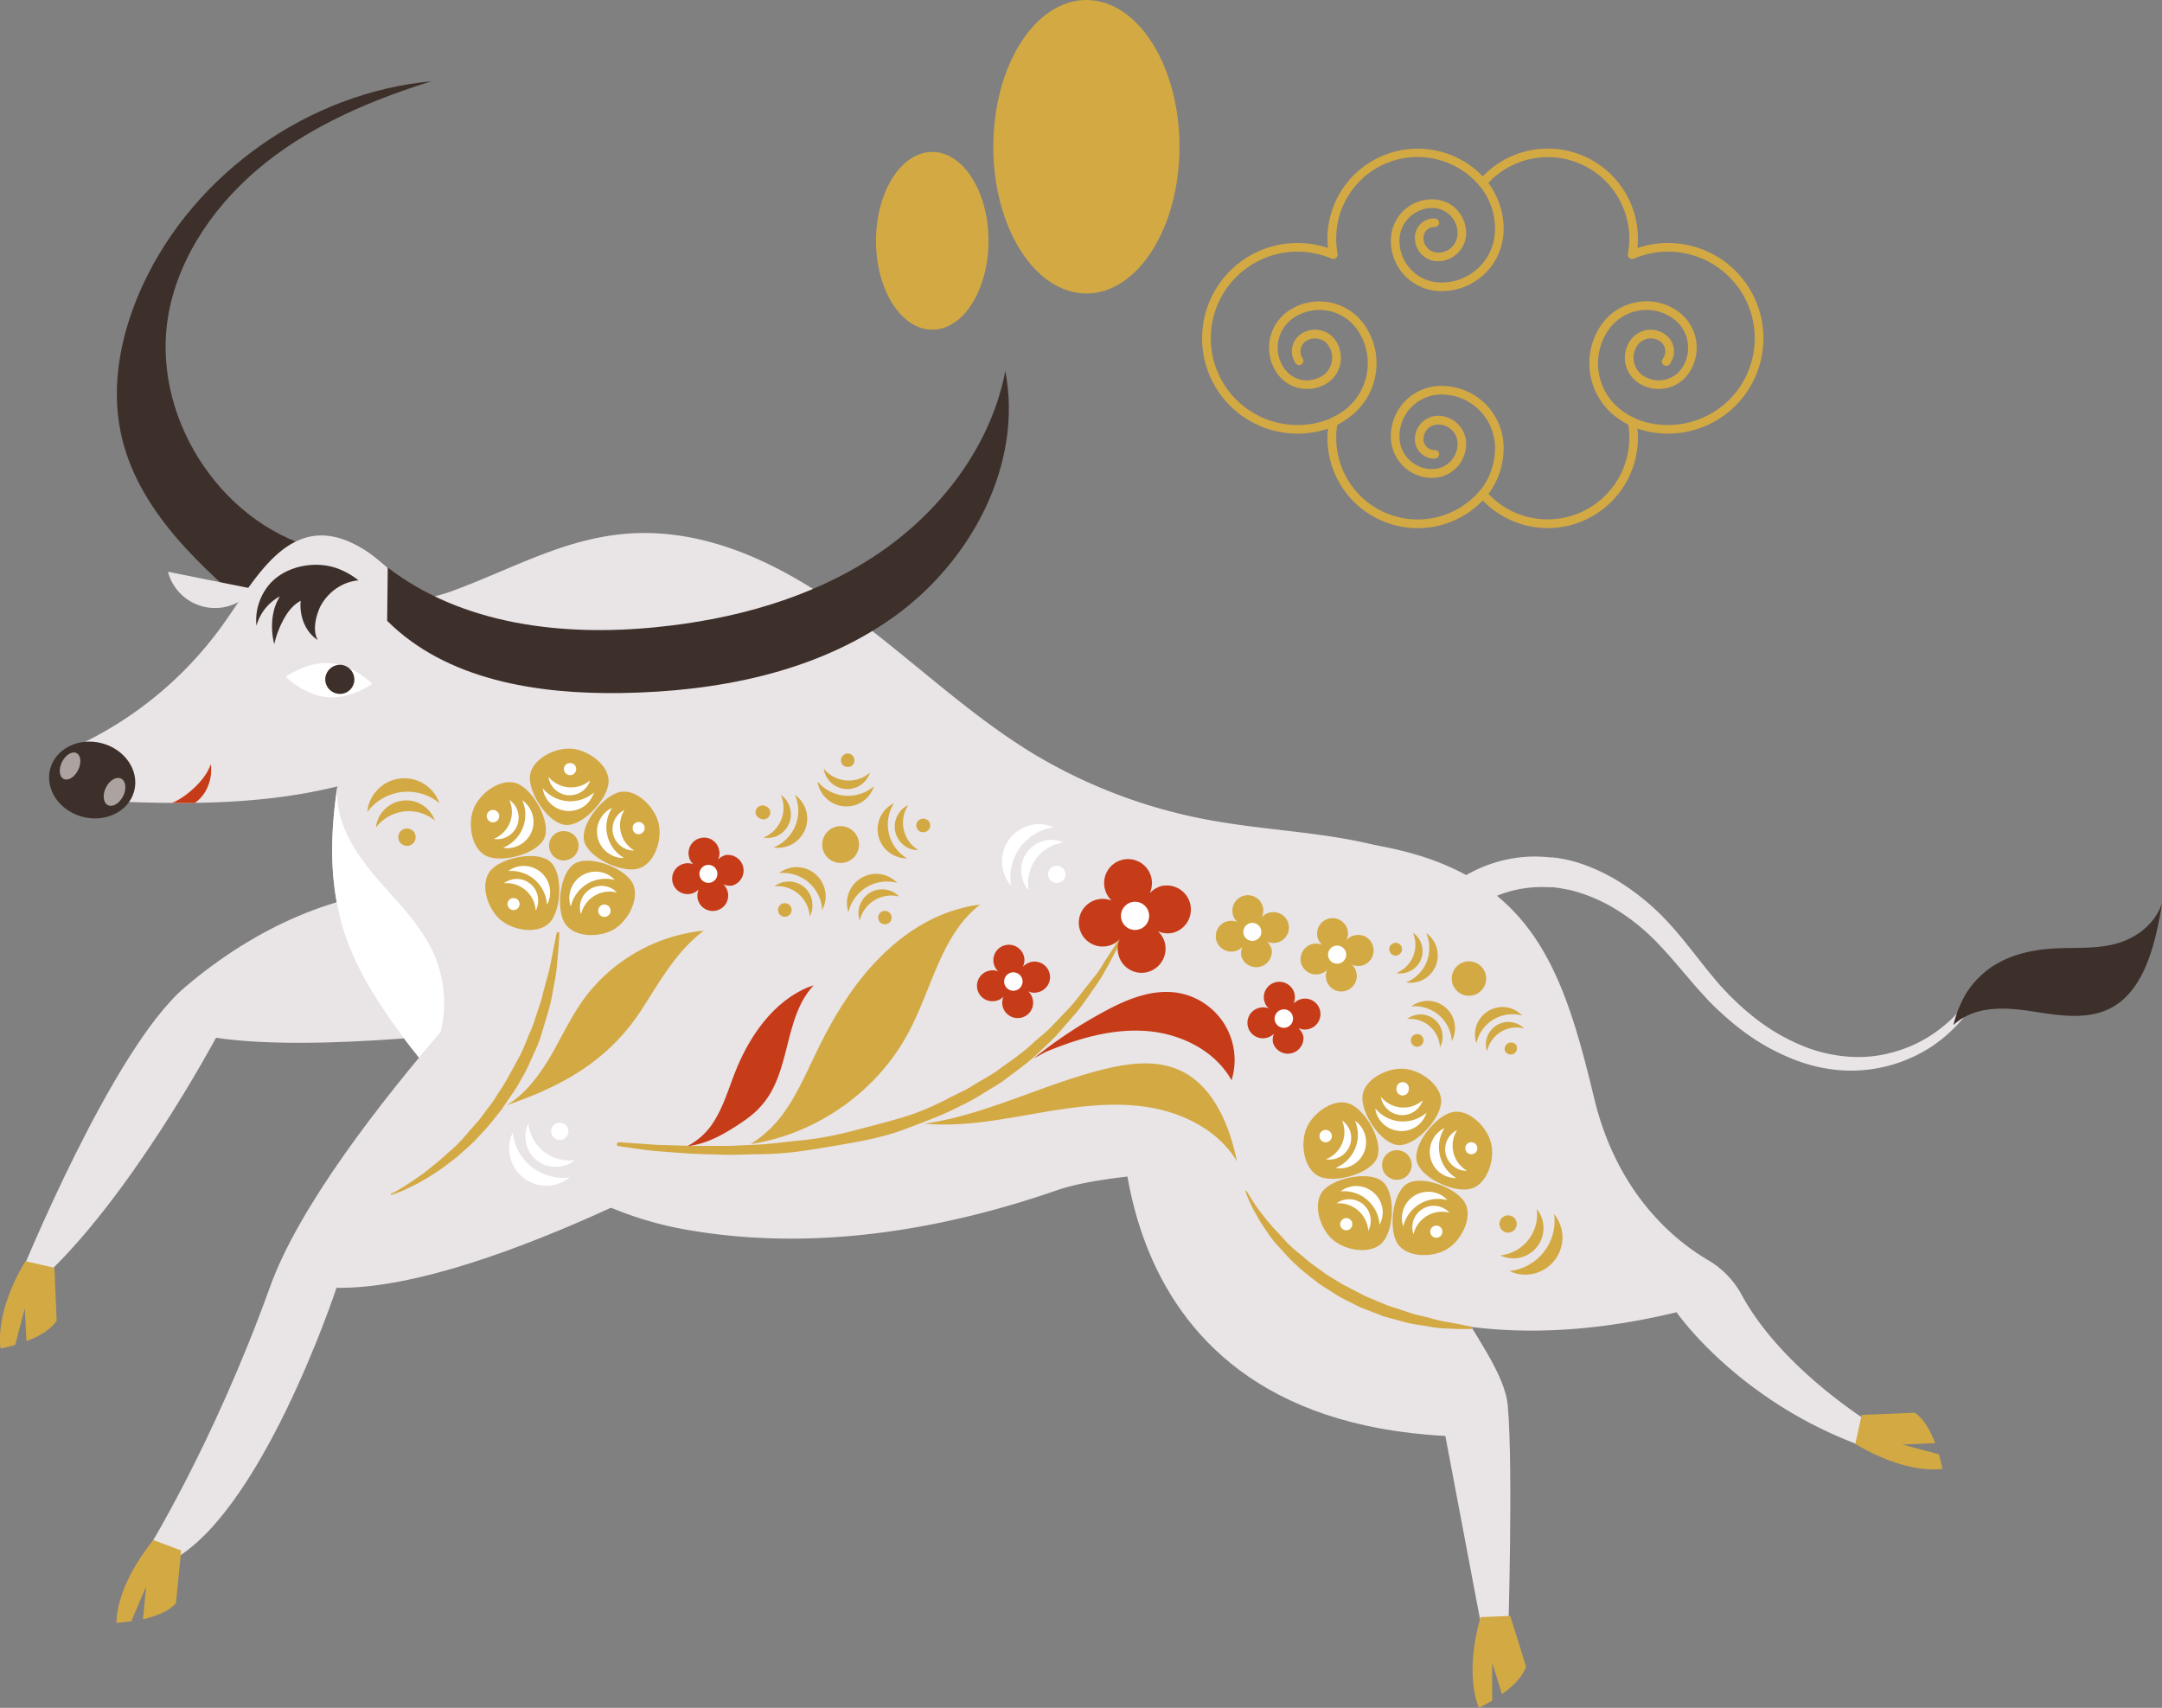 <svg xmlns="http://www.w3.org/2000/svg" width="1080" height="853.1" viewBox="0 0 1080 853.1">
  <rect x="0" y="0" width="1080" height="853.1" fill="#808080" stroke="none"/>
  <title>chineseny1_404412974</title>
  <g id="Layer_2" data-name="Layer 2">
    <g id="_404412974">
      <g id="chineseny1_404412974">
        <g>
          <path d="M720.2,145.4H719a25.1,25.1,0,0,1-24.2-26,20.5,20.5,0,0,1,21.3-19.8,16.6,16.6,0,0,1,11.8,5.3,17.3,17.3,0,0,1,4.5,12.1,14.2,14.2,0,0,1-14.5,13.5,11.6,11.6,0,0,1-11.1-12,9.6,9.6,0,0,1,10-9.4,2.3,2.3,0,0,1,2.1,2.3,2.1,2.1,0,0,1-2.2,2,5.4,5.4,0,0,0-5.6,5.2,7.3,7.3,0,0,0,7,7.6,9.6,9.6,0,0,0,10-9.3,12.6,12.6,0,0,0-12.1-13,16.4,16.4,0,0,0-16.9,15.6,20.8,20.8,0,0,0,5.6,15,20.5,20.5,0,0,0,14.5,6.6,26.6,26.6,0,0,0,27.6-25.6A33.8,33.8,0,0,0,739,92.7a2.1,2.1,0,0,1,.3-3.1,2.2,2.2,0,0,1,3,.3,38.4,38.4,0,0,1,8.8,25.8A30.9,30.9,0,0,1,720.2,145.4Z" fill="#d3a943"/>
          <path d="M740.6,249.1a2.4,2.4,0,0,1-1.3-.5,2.1,2.1,0,0,1-.3-3.1,33.8,33.8,0,0,0,7.8-22.8,26.7,26.7,0,0,0-27.6-25.6,20.9,20.9,0,0,0-20.1,21.6A16.2,16.2,0,0,0,716,234.3a12.6,12.6,0,0,0,12.1-13,9.5,9.5,0,0,0-10-9.2,7.2,7.2,0,0,0-7,7.5,5.4,5.4,0,0,0,5.6,5.2,2.1,2.1,0,0,1,2.2,2,2.3,2.3,0,0,1-2.1,2.3,9.7,9.7,0,0,1-10-9.4,11.7,11.7,0,0,1,11.1-12h.5a14.1,14.1,0,0,1,14,13.5,17.3,17.3,0,0,1-4.5,12.1,17.1,17.1,0,0,1-11.8,5.4,20.6,20.6,0,0,1-21.3-19.8A25.1,25.1,0,0,1,719,192.8h1.2a30.9,30.9,0,0,1,30.9,29.7,38.4,38.4,0,0,1-8.8,25.8A2.1,2.1,0,0,1,740.6,249.1Z" fill="#d3a943"/>
          <path d="M815.5,212.9l-.9-.2a38.5,38.5,0,0,1-6.2-3.6,33.7,33.7,0,0,1-8.5-46.8A27.2,27.2,0,0,1,817.5,151a26.7,26.7,0,0,1,20.5,4.4,22.3,22.3,0,0,1,5.6,31,17.9,17.9,0,0,1-11.7,7.6,18.4,18.4,0,0,1-13.7-2.9,15.6,15.6,0,0,1-6.3-9.7,15.1,15.1,0,0,1,2.5-11.3,12.5,12.5,0,0,1,8-5.2,12.3,12.3,0,0,1,9.3,2.1,10.3,10.3,0,0,1,2.7,14.4,2.2,2.2,0,1,1-3.6-2.4,6.2,6.2,0,0,0-1.5-8.5,8.2,8.2,0,0,0-11.4,2.1,10.8,10.8,0,0,0,2.7,14.9,14,14,0,0,0,19.5-3.5,18.1,18.1,0,0,0-4.6-25.1,23,23,0,0,0-32,5.9,29.3,29.3,0,0,0,7.4,40.8,29.8,29.8,0,0,0,5.5,3.1,2.2,2.2,0,0,1,1,2.9A2.1,2.1,0,0,1,815.5,212.9Z" fill="#d3a943"/>
          <path d="M666.1,212.9a2.2,2.2,0,0,1-2-1.3,2.3,2.3,0,0,1,1-2.9,30.6,30.6,0,0,0,5.6-3.1,29.5,29.5,0,0,0,7.4-40.8,23.1,23.1,0,0,0-32.1-5.9,18,18,0,0,0-4.5,25.1,14.2,14.2,0,0,0,8.9,5.8,14.4,14.4,0,0,0,10.5-2.3,10.8,10.8,0,0,0,2.7-14.9,8,8,0,0,0-5.2-3.4,8.4,8.4,0,0,0-6.2,1.3,6.2,6.2,0,0,0-1.5,8.5,2.2,2.2,0,0,1-.5,3,2.1,2.1,0,0,1-3-.6,10.4,10.4,0,0,1,2.6-14.5,12.5,12.5,0,0,1,17.4,3.2,15.5,15.5,0,0,1,2.4,11.3,15,15,0,0,1-6.2,9.7,18.5,18.5,0,0,1-13.7,2.9,18.1,18.1,0,0,1-11.8-7.6,22.3,22.3,0,0,1,5.6-31,27.5,27.5,0,0,1,38.1,6.9,33.5,33.5,0,0,1-8.5,46.8,37.6,37.6,0,0,1-6.1,3.6Z" fill="#d3a943"/>
          <path d="M773.2,263.8A45.2,45.2,0,0,1,740.7,250a45.1,45.1,0,0,1-77.6-31.2,37.1,37.1,0,0,1,.3-4.7,46.7,46.7,0,0,1-15.3,2.5,47.6,47.6,0,0,1,0-95.2,46.7,46.7,0,0,1,15.3,2.5,37.1,37.1,0,0,1-.3-4.7,45.1,45.1,0,0,1,77.6-31.1,45,45,0,0,1,77.5,31.1c0,1.6-.1,3.1-.2,4.7a46.3,46.3,0,0,1,15.3-2.5,47.6,47.6,0,1,1,0,95.2,46.3,46.3,0,0,1-15.3-2.5c.1,1.6.2,3.1.2,4.7A45.1,45.1,0,0,1,773.2,263.8Zm-32.5-19.2h0a2.1,2.1,0,0,1,1.6.8,40.8,40.8,0,0,0,71.6-26.6,39.1,39.1,0,0,0-.7-7.6,2,2,0,0,1,.8-2.1,2.2,2.2,0,0,1,2.2-.3,41.6,41.6,0,0,0,17.1,3.5,43.3,43.3,0,1,0-17.1-83.1,2.2,2.2,0,0,1-2.2-.3,2,2,0,0,1-.8-2.1,38.4,38.4,0,0,0,.7-7.6,40.7,40.7,0,0,0-71.6-26.5,2.4,2.4,0,0,1-3.3,0,40.6,40.6,0,0,0-71.5,26.5,38.4,38.4,0,0,0,.7,7.6,2.4,2.4,0,0,1-.8,2.1,2.2,2.2,0,0,1-2.2.3,43.3,43.3,0,1,0-17.1,83.1,41.9,41.9,0,0,0,17.1-3.5,2.2,2.2,0,0,1,2.2.3,2.4,2.4,0,0,1,.8,2.1,39.1,39.1,0,0,0-.7,7.6A40.7,40.7,0,0,0,739,245.4,2.3,2.3,0,0,1,740.7,244.6Z" fill="#d3a943"/>
        </g>
        <g>
          <g>
            <path d="M131.8,309.9C101,284,68.2,255,60.2,215.6c-5-24.8.7-50.9,11.4-73.8,26-55.6,82.8-95.5,143.9-101.2-29.4,9.2-58.2,21.3-82.3,40.3s-43.4,45.6-49,75.8c-9.1,49.8,24.6,103.7,73.4,117.2Z" fill="#3d302b"/>
            <path d="M225.6,311l-31.5-26.9c-4.8-4.2-9.7-8.4-15.4-11.4-34.2-18.7-51.2,17.1-68.2,40.5A186.9,186.9,0,0,1,35,374.1c.8,8.4,1.5,16.9,2.3,25.3,33.9,1.7,67.9,3.2,101.6-1.1s67.1-14.6,94.6-34.4Z" fill="#e9e4e6"/>
            <path d="M769.9,501.5c8.1,34.9-28.6,106.3-111.6,84.4-11.6-3-97.9-2.5-130.1,8.6-59.6,20.7-124.2,30.8-186.3,19.6C282,603.4,231.8,561.2,196.6,511.6c-9.8-13.8-18.8-28.5-24.2-44.5-11.9-35.6-5.4-74.6,3.8-110.9,4.2-16.2,9.2-34.7,20.6-47.5,8.7-9.7,17.5-9.2,28.9-13.4,34.6-12.7,63.6-30.9,102.1-28.9,36.9,1.9,70.7,20.8,100.2,42.9s56.5,47.9,88,67.1a262.4,262.4,0,0,0,90.7,33.7c39,6.9,81.1,5.7,115.2,25.9A104.1,104.1,0,0,1,769.9,501.5Z" fill="#e9e4e6"/>
            <path d="M715.4,450.7l2.6-2.6,3.7-3.5c1.5-1.1,3.2-2.6,5.2-3.9A69.2,69.2,0,0,1,762.4,428a68.3,68.3,0,0,1,11.9.3h1.6l.9.2h.7l2.9.5c2.2.4,4.4.9,6.5,1.5A92,92,0,0,1,812,442.5a118.7,118.7,0,0,1,22.9,20c7.1,7.9,13.3,16.4,19.8,24.3l4.8,5.7c1.8,1.8,3.5,3.8,5.2,5.4a121.2,121.2,0,0,0,10.8,9.7A99.5,99.5,0,0,0,899,521.8a74.2,74.2,0,0,0,24,6,62.7,62.7,0,0,0,21.9-2,66.4,66.4,0,0,0,17.7-7.4,70.5,70.5,0,0,0,12.1-9.2,74.2,74.2,0,0,0,6.8-7.6l2.2-2.9,2.5,2.4-2.2,3.2A73.9,73.9,0,0,1,964.6,523a73.8,73.8,0,0,1-41.9,11.8,78.8,78.8,0,0,1-25.9-5.3,106.7,106.7,0,0,1-25.5-14,135.7,135.7,0,0,1-11.9-9.9c-2-1.8-3.8-3.6-5.6-5.4l-5.4-5.9c-6.9-7.8-13.4-16-20.1-22.9A104,104,0,0,0,806.8,454a81.2,81.2,0,0,0-22.5-9.4l-5.4-1-2.9-.4h-2.5a59.1,59.1,0,0,0-39.2,12,50.4,50.4,0,0,0-4,3.3l-2.6,2.6-2.5,2.8Z" fill="#e9e4e6"/>
            <path d="M193.7,283.5c37.1,28.6,87.3,34.5,134,29.8,38.5-3.8,77-14.3,109.3-35.6s57.9-54.4,65.2-92.4c9,46.9-17.3,95.6-56.2,123.2s-88.2,37-135.9,37.7c-41.8.6-87.1-6.5-116.7-36.1Z" fill="#3d302b"/>
            <g>
              <path d="M185.9,341.6s-10.3,7.7-22.2,6.7-20.9-10.2-20.9-10.2,10.4-7.8,22.3-6.8S185.9,341.6,185.9,341.6Z" fill="#fff"/>
              <path d="M177,340a7.2,7.2,0,0,1-7.8,6.6,7.3,7.3,0,0,1-6.7-7.8,7.4,7.4,0,0,1,7.9-6.7A7.4,7.4,0,0,1,177,340Z" fill="#3d302b"/>
            </g>
            <path d="M85.8,401.1H97.3c6.2-4.2,9-12.4,8-19.4C102.4,390.6,91.3,399.2,85.8,401.1Z" fill="#c63b18"/>
            <path d="M10.8,635.5S56.1,524.1,92.2,493.3s77.2-48.2,115.4-48.9c0,0,47.1,71.1,45,70s-92.2,11.8-144.7,4c0,0-44,82.5-89.1,122.3Z" fill="#e9e4e6"/>
            <path d="M561,534S538.3,707.6,722,717.3l20.4,107.8,10.9-4.6s2.7-86.8-.1-118.3-59.7-76.6-47-139.1Z" fill="#e9e4e6"/>
            <path d="M1079.3,455.6c-3.1,17.4-8.1,35.6-20.4,45.1s-28.5,6.9-43.1,4.6-29.2-3-40,6.7a58.7,58.7,0,0,1,6.3-15.7,45.7,45.7,0,0,1,13.1-13.5c9.4-6.1,20.2-8.4,30.8-9s20.4.3,30.3-2.2,19.8-9.2,23.7-20.3C1079.8,452.7,1079.5,454.1,1079.3,455.6Z" fill="#3d302b"/>
            <path d="M83.9,285.6a24.3,24.3,0,0,0,42.8,8.6Z" fill="#e9e4e6"/>
            <ellipse cx="46.1" cy="389.4" rx="19" ry="21.7" transform="translate(-342.4 336.1) rotate(-75.4)" fill="#3d302b"/>
            <ellipse cx="57.2" cy="395.5" rx="7.4" ry="4.8" transform="translate(-322.7 271.6) rotate(-63.7)" fill="#aca3a0"/>
            <ellipse cx="35" cy="382.6" rx="7.2" ry="4.5" transform="translate(-323.5 244.5) rotate(-63.7)" fill="#aca3a0"/>
            <path d="M135.9,312a31.7,31.7,0,0,1,1.4-8.7,26.5,26.5,0,0,1,2.5-5.4,23.9,23.9,0,0,0-11.7,14.7,27.8,27.8,0,0,1,7.2-21.5c8.1-8.5,22.2-11.1,33.1-7.2a38.8,38.8,0,0,1,10.7,6,23.2,23.2,0,0,0-7.3,1.9,25,25,0,0,0-12,11.6c-1.2,2.7-4.2,10.5-1.1,16.3-6.3-4.1-9.2-12.1-8.5-19.6a19.6,19.6,0,0,0-2.8,1.9,22.8,22.8,0,0,0-4.3,5,46.8,46.8,0,0,0-6.1,14.8A36,36,0,0,1,135.9,312Z" fill="#3d302b"/>
            <path d="M568.3,533.7s61.4,172,269.2,121.8c0,0,32.5,47.2,98.9,69l4.4-9.6s-48.7-28-70.5-67.6a44.8,44.8,0,0,0-17-17.8c-16.2-9.5-45.4-32.6-57-81.1-16.9-70.4-33.9-118.2-124-128.3Z" fill="#e9e4e6"/>
            <path d="M216.6,476.2c-6.7-15-19.2-26.6-29.8-39.2s-19.9-28.1-18.2-44.5h0c-3.9,25.1-4.2,50.6,3.8,74.5,5.4,16,14.4,30.7,24.2,44.5,5.1,7.2,10.6,14.3,16.4,21.1a58.8,58.8,0,0,0,5.2-10.7A61,61,0,0,0,216.6,476.2Z" fill="#fff"/>
            <path d="M72.4,776.3s33.9-54,62.5-133.5S294.6,435.4,294.6,435.4l90.8,126.5s-140,82.6-217.3,81.4c0,0-38.3,116.3-85.1,137.6Z" fill="#e9e4e6"/>
            <path d="M27.2,633.3,12.7,630C-3.2,656.6.3,673.6.3,673.6a60,60,0,0,0,7.3-1.8l4.8-18.3.8,16.5c12.5-4.8,15.1-10.4,15.1-10.4Z" fill="#d3a943"/>
            <path d="M76.6,769.3c-19.5,24.1-18.4,41.4-18.4,41.4l7.4-.8L73,792.5l-1.6,16.4c13.1-3,16.5-8.1,16.5-8.1l2.6-26.3Z" fill="#d3a943"/>
            <path d="M739.6,807.8c-8.5,29.8-.8,45.3-.8,45.3,2.5-1.2,4.6-2.4,6.6-3.6V830.6l4.9,15.7c10.9-7.8,12-13.9,12-13.9l-7.9-25.2Z" fill="#d3a943"/>
            <path d="M926.8,721.3c26.6,15.9,43.5,12.4,43.5,12.4-.5-2.6-1.1-5-1.7-7.2l-18.3-4.9,16.4-.7c-4.7-12.5-10.3-15.2-10.3-15.2L930,706.8Z" fill="#d3a943"/>
          </g>
          <path d="M309.2,570.6l12.3.8,6.6.5,7.6.2c5.5.2,11.6.4,18.4.3h10.4l11.2-.5c7.7-.2,15.8-1.4,24.1-2.2s16.9-2.4,25.4-4.6,17.1-4.4,25.6-6.9,16.7-6.2,24.4-10.3l5.9-2.9a62.2,62.2,0,0,0,5.6-3.2c3.7-2.2,7.4-4.3,10.8-6.5,6.7-5,13.5-9.3,19-14.7,2.8-2.5,5.8-4.8,8.3-7.3l7.2-7.6c4.8-4.7,8.2-9.8,11.7-14,1.6-2.2,3.3-4.1,4.7-6s2.4-3.8,3.5-5.5c4.2-6.6,6.8-10.3,6.8-10.3h0a.7.7,0,0,1,.9-.1.5.5,0,0,1,.2.8l-5.9,11-3.2,5.7c-1.2,2.1-2.7,4.2-4.3,6.5-3.2,4.5-6.5,9.8-11.2,14.8l-7,8.1c-2.5,2.7-5.3,5.3-8.2,8-5.5,5.6-12.4,10.3-19.2,15.5-3.6,2.4-7.4,4.5-11.1,6.9-1.9,1.1-3.8,2.3-5.8,3.3l-6,3c-8,4.1-16.7,7.1-25.2,10.4s-17.5,5.3-26.3,6.9-17.5,3.1-26,4.3-16.6,1.6-24.4,1.6l-11.4.3-10.6-.3c-6.8-.1-13-.6-18.5-1l-7.7-.6-6.5-.7L309,572.5a.8.8,0,0,1-.8-1A.9.9,0,0,1,309.2,570.6Z" fill="#d3a943"/>
          <path d="M485.8,452.4l3.8-.5c-19.1,14.7-23.9,41.1-35.1,62.6-15.5,30.1-46.1,51.9-79.5,57a58.9,58.9,0,0,0,16.9-16.1c6.7-9.5,11.2-20.2,16.3-30.6,8.3-17.1,18.3-33.6,31.8-47S468.5,455.7,485.8,452.4Z" fill="#d3a943"/>
          <path d="M614.5,567.2a122.8,122.8,0,0,1,3.4,12.9c-9.7-16.1-28.3-25-46.9-27.4s-37.4.7-55.8,3.9-35.5,6.3-53.3,4.7c31.3-4.5,60.3-20.3,91.3-27.6,11.6-2.7,24.2-4.1,35.1.5C601.8,539.8,609.7,553,614.5,567.2Z" fill="#d3a943"/>
          <path d="M403.6,493.2c-17.4,7.3-29.3,24.5-36.3,42.2-3.4,8.6-6,17.7-11.1,25.5a33.9,33.9,0,0,1-12.8,11.6c8.3-.8,16-4.7,23.1-9.2s11.3-7.6,15.5-13c13-16.8,9.9-42.7,24.5-58.1Z" fill="#c63b18"/>
          <path d="M522.3,525.5c15.9-6.6,32.8-11.7,50-10.5s34.5,9.6,42.9,24.6A34,34,0,0,0,588,495.9c-12.6-1.9-25.2,3.3-36.4,9.4a228.9,228.9,0,0,0-35.2,23.4Z" fill="#c63b18"/>
          <g>
            <path d="M289,423.1a7.5,7.5,0,0,1-8,6.7,7.4,7.4,0,0,1-6.7-7.9,7.2,7.2,0,0,1,7.9-6.7A7.3,7.3,0,0,1,289,423.1Z" fill="#d3a943"/>
            <g>
              <path d="M245.1,434.8c5.6-6.5,23.2-10,29.7-4.4s5.7,23.6.1,30.1-18.5,4.5-25-1.1S239.5,441.3,245.1,434.8Z" fill="#d3a943"/>
              <path d="M254.3,449.6a3,3,0,1,1,.3,4.3A3,3,0,0,1,254.3,449.6Z" fill="#fff"/>
              <path d="M254.1,435.1a17.9,17.9,0,0,1,19.1,16.5.4.4,0,0,0,.1.3,13.2,13.2,0,0,0-12.7-19.3,12.6,12.6,0,0,0-6.8,2.6Z" fill="#fff"/>
              <path d="M251.9,441.2a14.6,14.6,0,0,1,15.7,13.5v.2a10.5,10.5,0,0,0,1.2-5.9,10.7,10.7,0,0,0-11.5-9.9,11.9,11.9,0,0,0-5.6,2.1Z" fill="#fff"/>
            </g>
            <g>
              <path d="M282.1,461.1c-4.5-7.3-2.4-25.3,5-29.7s24.2,1.9,28.6,9.2-1.5,19-8.8,23.5S286.5,468.4,282.1,461.1Z" fill="#d3a943"/>
              <circle cx="301.6" cy="455.3" r="3.1" transform="translate(-84.4 68.9) rotate(-11.5)" fill="#fff"/>
              <path d="M285.2,452.6a17.8,17.8,0,0,1,21.6-13.1h.2a12.2,12.2,0,0,0-6.3-3.7,13.1,13.1,0,0,0-15.9,9.7,12.9,12.9,0,0,0,.3,7.3A.4.4,0,0,1,285.2,452.6Z" fill="#fff"/>
              <path d="M290.3,456.5a14.6,14.6,0,0,1,17.6-10.7h.2a10.1,10.1,0,0,0-5.2-3,10.8,10.8,0,0,0-12.7,13.8Z" fill="#fff"/>
            </g>
            <g>
              <path d="M318.5,434c-8.4,2-24.7-5.6-26.7-13.9s9.3-22.4,17.6-24.4,17.6,7.2,19.6,15.6S326.8,432,318.5,434Z" fill="#d3a943"/>
              <path d="M319.7,416.6a2.9,2.9,0,0,1-3.6-2.3,3,3,0,0,1,2.2-3.6,3,3,0,1,1,1.4,5.9Z" fill="#fff"/>
              <path d="M311.4,428.4a17.8,17.8,0,0,1-5.8-24.6v-.2a13.4,13.4,0,0,0-5.4,4.9,13.1,13.1,0,0,0,4.3,18.1,12.9,12.9,0,0,0,7,2Z" fill="#fff"/>
              <path d="M316.7,424.8a14.6,14.6,0,0,1-4.8-20.1l.2-.2a10.7,10.7,0,0,0-1,18.8,11,11,0,0,0,5.8,1.6Z" fill="#fff"/>
            </g>
            <g>
              <path d="M304,391c-.7,8.5-13,21.8-21.5,21.1s-18.5-15.8-17.8-24.3,12.4-14.5,20.9-13.8S304.7,382.5,304,391Z" fill="#d3a943"/>
              <path d="M287.8,384.4a3,3,0,0,1-3.3,2.8,3.1,3.1,0,0,1-2.8-3.3,3,3,0,0,1,3.3-2.7A2.9,2.9,0,0,1,287.8,384.4Z" fill="#fff"/>
              <path d="M296.5,396a17.9,17.9,0,0,1-25.2-2l-.2-.3a13.2,13.2,0,0,0,21.6,8.3,13.9,13.9,0,0,0,4-6.2C296.6,395.9,296.6,396,296.5,396Z" fill="#fff"/>
              <path d="M294.7,389.9a14.7,14.7,0,0,1-20.6-1.7c0-.1-.1-.1-.1-.2a10.1,10.1,0,0,0,2.4,5.5,10.7,10.7,0,0,0,15.1,1.2,10.2,10.2,0,0,0,3.3-5C294.8,389.8,294.7,389.8,294.7,389.9Z" fill="#fff"/>
            </g>
            <g>
              <path d="M258.6,391.5c7.9,3.3,16.7,19.1,13.4,27s-20.7,12.6-28.6,9.3-10-16.2-6.7-24.1S250.7,388.2,258.6,391.5Z" fill="#d3a943"/>
              <path d="M247.4,404.8a3.1,3.1,0,1,1-4,1.7A3.1,3.1,0,0,1,247.4,404.8Z" fill="#fff"/>
              <path d="M261.1,400.2a17.9,17.9,0,0,1-9.8,23.3h-.2a12.9,12.9,0,0,0,7.2-.8,13.1,13.1,0,0,0,7.2-17.2,14.1,14.1,0,0,0-4.5-5.7A.4.4,0,0,0,261.1,400.2Z" fill="#fff"/>
              <path d="M254.6,400a14.5,14.5,0,0,1-7.9,19h-.2a10,10,0,0,0,5.9-.6,10.8,10.8,0,0,0,5.9-14,10.3,10.3,0,0,0-3.7-4.7Z" fill="#fff"/>
            </g>
          </g>
          <g>
            <circle cx="697.5" cy="582.4" r="7.4" transform="translate(-54.1 71.7) rotate(-5.7)" fill="#d3a943"/>
            <g>
              <path d="M661,594.7c5.5-6.4,23.2-10,29.7-4.4s5.7,23.6.1,30.1-18.5,4.5-25-1.1S655.4,601.2,661,594.7Z" fill="#d3a943"/>
              <path d="M670.2,609.6a3,3,0,0,1,4.3-.4,3.1,3.1,0,0,1,.3,4.3,3,3,0,1,1-4.6-3.9Z" fill="#fff"/>
              <path d="M670,595.1a17.8,17.8,0,0,1,19.1,16.5v.2a13.1,13.1,0,0,0,1.6-7.1,13.3,13.3,0,0,0-14.2-12.2,13.1,13.1,0,0,0-6.8,2.6Z" fill="#fff"/>
              <path d="M667.8,601.1a14.8,14.8,0,0,1,15.7,13.5v.2a10.3,10.3,0,0,0,1.2-5.8,10.7,10.7,0,0,0-11.5-9.9,10.1,10.1,0,0,0-5.6,2.1Z" fill="#fff"/>
            </g>
            <g>
              <path d="M698,621c-4.5-7.3-2.4-25.2,4.9-29.7s24.2,1.9,28.7,9.2-1.5,19.1-8.8,23.5S702.4,628.3,698,621Z" fill="#d3a943"/>
              <path d="M714.9,616.8a3,3,0,1,1,5.2-3.1,3,3,0,0,1-5.2,3.1Z" fill="#fff"/>
              <path d="M701,612.5a17.9,17.9,0,0,1,21.6-13.1h.3a12.2,12.2,0,0,0-6.3-3.7,13.1,13.1,0,0,0-15.9,9.7,12.9,12.9,0,0,0,.3,7.3Z" fill="#fff"/>
              <path d="M706.1,616.4a14.7,14.7,0,0,1,17.7-10.7h.2a10.7,10.7,0,0,0-18.2,4.9,11.1,11.1,0,0,0,.3,6Z" fill="#fff"/>
            </g>
            <g>
              <path d="M734.4,593.9c-8.4,2-24.8-5.6-26.7-13.9s9.3-22.4,17.6-24.4,17.6,7.3,19.6,15.6S742.7,592,734.4,593.9Z" fill="#d3a943"/>
              <path d="M735.6,576.5a3,3,0,1,1,2.3-3.6A2.9,2.9,0,0,1,735.6,576.5Z" fill="#fff"/>
              <path d="M727.3,588.4a18,18,0,0,1-5.9-24.6l.2-.3a12.8,12.8,0,0,0-5.4,4.9,13.2,13.2,0,0,0,4.3,18.2,13.7,13.7,0,0,0,7,1.9Z" fill="#fff"/>
              <path d="M732.6,584.7a14.5,14.5,0,0,1-4.8-20,.3.3,0,0,0,.1-.2,10.5,10.5,0,0,0-4.4,4,10.7,10.7,0,0,0,3.5,14.7,9.5,9.5,0,0,0,5.8,1.6Z" fill="#fff"/>
            </g>
            <g>
              <path d="M719.9,550.9c-.8,8.6-13,21.8-21.5,21.1s-18.5-15.7-17.8-24.3,12.4-14.5,20.9-13.8S720.6,542.4,719.9,550.9Z" fill="#d3a943"/>
              <path d="M703.7,544.4a3,3,0,0,1-3.3,2.8,3.1,3.1,0,0,1-2.8-3.3,3.1,3.1,0,1,1,6.1.5Z" fill="#fff"/>
              <path d="M712.4,556a17.9,17.9,0,0,1-25.2-2.1l-.2-.2a12.7,12.7,0,0,0,3,6.7,13.3,13.3,0,0,0,18.6,1.5,13.6,13.6,0,0,0,4-6.1A.2.2,0,0,0,712.4,556Z" fill="#fff"/>
              <path d="M710.5,549.8a14.5,14.5,0,0,1-20.5-1.7c-.1,0-.1-.1-.2-.2a10.8,10.8,0,0,0,20.9,1.8Z" fill="#fff"/>
            </g>
            <g>
              <path d="M674.5,551.5c7.9,3.3,16.7,19,13.4,26.9s-20.7,12.7-28.6,9.4-10-16.3-6.7-24.2S666.6,548.1,674.5,551.5Z" fill="#d3a943"/>
              <circle cx="662.1" cy="567.6" r="3.1" transform="translate(-33.3 41.4) rotate(-3.5)" fill="#fff"/>
              <path d="M677,560.1a17.9,17.9,0,0,1-9.8,23.3h-.3a13.1,13.1,0,0,0,14.5-17.9,12.4,12.4,0,0,0-4.6-5.7C676.9,559.9,676.9,560,677,560.1Z" fill="#fff"/>
              <path d="M670.5,560a14.6,14.6,0,0,1-7.9,19c-.1,0-.2,0-.2.1a11.1,11.1,0,0,0,5.9-.7,10.8,10.8,0,0,0,5.9-14,11.7,11.7,0,0,0-3.8-4.7A.4.4,0,0,1,670.5,560Z" fill="#fff"/>
            </g>
          </g>
          <g>
            <path d="M580.9,442.4a13.1,13.1,0,0,0-6.4,3.6h-.1a12.1,12.1,0,0,0,.8-7.3,11.9,11.9,0,0,0-23.4,4.8,12.2,12.2,0,0,0,3.5,6.4,11.9,11.9,0,1,0-2.2,22.7,11.5,11.5,0,0,0,6.2-3.4,11.7,11.7,0,0,0-.7,7.2,11.9,11.9,0,0,0,14.1,9.3,12.1,12.1,0,0,0,9.3-14.2,11.4,11.4,0,0,0-3.6-6.3h.1a11.8,11.8,0,0,0,7.2.8,12,12,0,0,0-4.8-23.5Z" fill="#c63b18"/>
            <path d="M573.9,456.1a7,7,0,0,1-13.8,2.8,7,7,0,0,1,13.8-2.8Z" fill="#fff"/>
          </g>
          <g>
            <path d="M650.3,499a8.8,8.8,0,0,0-4.1,2.3h0a8.3,8.3,0,0,0,.5-4.7,7.8,7.8,0,0,0-9.2-6,7.7,7.7,0,0,0-3.7,13.2,6.8,6.8,0,0,0-4.5-.4,7.7,7.7,0,0,0,3.1,15.1,7.2,7.2,0,0,0,4-2.2,8,8,0,0,0-.5,4.6,7.8,7.8,0,0,0,15.2-3.1,8.2,8.2,0,0,0-2.4-4.1.1.1,0,0,0,.1-.1,6.8,6.8,0,0,0,4.7.5,7.7,7.7,0,1,0-3.2-15.1Z" fill="#c63b18"/>
            <path d="M645.8,507.8a4.6,4.6,0,1,1-5.3-3.5A4.5,4.5,0,0,1,645.8,507.8Z" fill="#fff"/>
          </g>
          <g>
            <path d="M362.9,427a8.8,8.8,0,0,0-4.1,2.3h-.1a6.8,6.8,0,0,0,.5-4.7,7.6,7.6,0,0,0-9.1-6,7.7,7.7,0,0,0-6,9.1,7.3,7.3,0,0,0,2.3,4.1,7,7,0,0,0-4.5-.4,7.7,7.7,0,1,0,7.1,12.9,8,8,0,0,0-.5,4.6,7.7,7.7,0,1,0,15.1-3.1,8,8,0,0,0-2.3-4.1h0a7.6,7.6,0,0,0,4.7.6,7.8,7.8,0,0,0-3.1-15.2Z" fill="#c63b18"/>
            <circle cx="353.9" cy="436.8" r="4.5" transform="translate(-205.5 492.5) rotate(-56.7)" fill="#fff"/>
          </g>
          <g>
            <path d="M515.2,480.5a8.8,8.8,0,0,0-4.1,2.3H511a7.5,7.5,0,0,0,.6-4.7,7.8,7.8,0,0,0-9.2-6,7.7,7.7,0,0,0-3.7,13.2,6.9,6.9,0,0,0-4.5-.4,7.7,7.7,0,1,0,3.1,15.1,7.2,7.2,0,0,0,4-2.2,8,8,0,0,0-.5,4.6,7.7,7.7,0,0,0,9.1,6,7.6,7.6,0,0,0,6-9.1,7.3,7.3,0,0,0-2.3-4.1h.1a6.6,6.6,0,0,0,4.6.5,7.8,7.8,0,0,0,6.1-9.1A7.8,7.8,0,0,0,515.2,480.5Z" fill="#c63b18"/>
            <path d="M510.7,489.3a4.6,4.6,0,1,1-5.4-3.5A4.6,4.6,0,0,1,510.7,489.3Z" fill="#fff"/>
          </g>
          <g>
            <path d="M634.6,455.8a6.7,6.7,0,0,0-4.1,2.3.1.1,0,0,1-.1-.1,8.2,8.2,0,0,0,.5-4.7,7.7,7.7,0,1,0-15.1,3.2,7.3,7.3,0,0,0,2.3,4.1,8,8,0,0,0-4.6-.5,7.7,7.7,0,0,0,3.1,15.1,7.2,7.2,0,0,0,4-2.2,8.2,8.2,0,0,0-.5,4.7,7.8,7.8,0,0,0,15.2-3.1,8.6,8.6,0,0,0-2.3-4.2h0a8.3,8.3,0,0,0,4.7.5,7.7,7.7,0,1,0-3.1-15.1Z" fill="#d3a943"/>
            <path d="M630,464.6a4.5,4.5,0,1,1-5.3-3.5A4.5,4.5,0,0,1,630,464.6Z" fill="#fff"/>
          </g>
          <g>
            <path d="M676.9,467.2a6.7,6.7,0,0,0-4.1,2.3.1.1,0,0,1-.1-.1,7.2,7.2,0,0,0,.5-4.6,7.7,7.7,0,0,0-15.1,3.1,8,8,0,0,0,2.3,4.1,8,8,0,0,0-4.6-.5,7.9,7.9,0,0,0-6,9.1,7.8,7.8,0,0,0,9.2,6,7.6,7.6,0,0,0,4-2.2,6.9,6.9,0,0,0-.5,4.7,7.6,7.6,0,0,0,9.1,6,7.7,7.7,0,0,0,6-9.1,7.3,7.3,0,0,0-2.3-4.1h0a8.4,8.4,0,0,0,4.7.5,7.7,7.7,0,0,0,6-9.1A7.6,7.6,0,0,0,676.9,467.2Z" fill="#d3a943"/>
            <path d="M672.4,476a4.5,4.5,0,0,1-3.6,5.3,4.5,4.5,0,0,1-5.3-3.5,4.5,4.5,0,0,1,8.9-1.8Z" fill="#fff"/>
          </g>
          <path d="M195.3,596.4l1.6-.8,4.5-2.6c1.8-1.2,4.1-2.6,6.6-4.4l4-2.8,4.2-3.4c3-2.2,5.9-5.1,9.2-7.9s6.3-6.2,9.3-9.8l4.7-5.3,4.3-5.8,2.3-3,2-3.1,4-6.2c2.5-4.3,4.8-8.7,7.2-13s3.9-9,5.8-13.2,3-8.7,4.5-12.8a45,45,0,0,0,1.7-6c.5-2,1.1-3.9,1.5-5.7a97.2,97.2,0,0,0,2.5-10q.9-4.5,1.5-7.8l1.4-6.8h.1c0-.3.4-.5.7-.4a.6.6,0,0,1,.5.6s-.1,2.5-.4,7c-.2,2.2-.4,4.9-.7,8a72.3,72.3,0,0,1-1.5,10.4c-.7,3.8-1.3,8-2.5,12.2s-2.6,8.7-4,13.4-3.7,9.1-5.7,13.7-4.7,9.2-7.4,13.6l-4.4,6.4-2.1,3.2-2.4,3-4.8,5.9c-1.6,1.9-3.4,3.6-5,5.4-3.2,3.6-7,6.5-10.2,9.5-1.7,1.4-3.5,2.7-5.1,3.9s-3.3,2.5-4.9,3.5l-4.7,3-4.3,2.5c-2.8,1.5-5.2,2.6-7.3,3.6a59.7,59.7,0,0,1-6.5,2.5.2.2,0,0,1-.3-.1C195.1,596.6,195.2,596.5,195.3,596.4Z" fill="#d3a943"/>
          <path d="M622.6,594.8l.8,1.3,2.3,3.7c1,1.6,2.3,3.5,3.9,5.6l2.5,3.2c.9,1.2,1.9,2.3,3,3.6s4.5,4.8,6.9,7.5,5.4,5.2,8.5,7.7c1.5,1.3,3,2.6,4.6,3.8l5,3.6,2.6,1.9,2.6,1.6,5.4,3.3,11.2,5.8,11.2,4.7,10.9,3.6a35.5,35.5,0,0,0,5.1,1.4l4.9,1.2a68.2,68.2,0,0,0,8.5,2l6.6,1.2,5.8,1.2h.1a.8.8,0,0,1,.5.8.8.8,0,0,1-.6.4h-6l-6.9-.3a51.3,51.3,0,0,1-8.9-1.1c-3.2-.5-6.7-.9-10.4-1.8l-11.4-3.1-11.9-4.6c-3.9-2-7.9-3.9-11.7-6.1l-5.6-3.6-2.7-1.7-2.6-2-5.1-4c-1.7-1.4-3.2-2.8-4.7-4.2-3.1-2.7-5.6-5.9-8.2-8.6s-4.7-5.7-6.5-8.4l-2.6-3.9c-.8-1.3-1.5-2.6-2.1-3.7a53.1,53.1,0,0,1-3.2-6.2,40.7,40.7,0,0,1-2.2-5.5.2.2,0,1,1,.4-.2Z" fill="#d3a943"/>
          <path d="M348.9,465.2l2.7-.3c-13.5,10-21.9,25.2-31,39.3-16.6,25.6-39.3,38.2-67.5,47.9,8.8-5.3,15.4-13.8,20.8-22.6s10.8-20.9,17.7-30.4A85,85,0,0,1,348.9,465.2Z" fill="#d3a943"/>
          <g>
            <path d="M402.2,403.5a14.6,14.6,0,0,1-16,19.8h.3a19.8,19.8,0,0,0,10.8-25.8v-.3A15.3,15.3,0,0,1,402.2,403.5Zm-22.6,5.3a3.3,3.3,0,0,1-1.9-4.4,3.5,3.5,0,0,1,4.5-1.8,3.4,3.4,0,1,1-2.6,6.2Zm1.6,9.6h.2a16.1,16.1,0,0,0,8.8-21c0-.1-.1-.2-.1-.3a11.9,11.9,0,0,1-2.4,20.7A13.2,13.2,0,0,1,381.2,418.4Z" fill="#d3a943"/>
            <path d="M394.9,456.4a3.4,3.4,0,1,1-5.1-4.4,3.4,3.4,0,0,1,5.1,4.4Zm9.6,1.5v-.3a16.2,16.2,0,0,0-17.3-14.9h-.3a11.5,11.5,0,0,1,6.2-2.3,11.7,11.7,0,0,1,12.7,10.9A12.1,12.1,0,0,1,404.5,457.9Zm6.2-3.3v-.3a19.6,19.6,0,0,0-21.1-18.2h-.4a15.7,15.7,0,0,1,7.6-2.9,14.6,14.6,0,0,1,15.6,13.5A14.3,14.3,0,0,1,410.7,454.6Z" fill="#d3a943"/>
            <path d="M423.8,376.4a3.4,3.4,0,0,1,3,3.7,3.2,3.2,0,0,1-3.6,3,3.3,3.3,0,0,1-3.1-3.6A3.5,3.5,0,0,1,423.8,376.4Zm-12.1,7.8a16.1,16.1,0,0,0,22.7,1.9c.1-.1.1-.2.2-.2a11.9,11.9,0,0,1-23.1-1.9Zm-3.1,6.4a19.8,19.8,0,0,0,27.8,2.3l.2-.3a14.3,14.3,0,0,1-4.4,6.8,14.6,14.6,0,0,1-20.5-1.7,14.2,14.2,0,0,1-3.3-7.4Z" fill="#d3a943"/>
            <path d="M445.3,426.6a14.5,14.5,0,0,1-4.7-20,14.8,14.8,0,0,1,6-5.4l-.2.3a19.8,19.8,0,0,0,6.4,27.1l.3.2A15.1,15.1,0,0,1,445.3,426.6Zm7.3-3.6a11.9,11.9,0,0,1,1-20.8.4.4,0,0,0-.1.3,16,16,0,0,0,5.2,22.1h.2A10.9,10.9,0,0,1,452.6,423Zm9.5-7.4a3.4,3.4,0,1,1-1.6-6.6,3.5,3.5,0,0,1,4.1,2.5A3.4,3.4,0,0,1,462.1,415.6Z" fill="#d3a943"/>
            <path d="M423.8,455.6A14.6,14.6,0,0,1,441,436.9a15.2,15.2,0,0,1,7.1,4h-.3a19.8,19.8,0,0,0-23.9,14.5A.4.4,0,0,1,423.8,455.6Zm20,5.6a3.3,3.3,0,0,1-4.6-1.1,3.3,3.3,0,1,1,5.7-3.5A3.3,3.3,0,0,1,443.8,461.2Zm5.2-13.4a16.2,16.2,0,0,0-19.5,11.9v.2a11.4,11.4,0,0,1-.3-6.6,11.8,11.8,0,0,1,14.3-8.7,10.9,10.9,0,0,1,5.7,3.3Z" fill="#d3a943"/>
            <circle cx="419.9" cy="421.9" r="9.2" transform="translate(-173.2 371.7) rotate(-40.3)" fill="#d3a943"/>
          </g>
          <g>
            <path d="M717.2,472.1a13.7,13.7,0,0,1-7.4,17.8,14.2,14.2,0,0,1-7.6.8h.3a18.5,18.5,0,0,0,10.1-24.2v-.3A14.1,14.1,0,0,1,717.2,472.1Zm-21.3,5a3.3,3.3,0,0,1-1.7-4.2,3.3,3.3,0,0,1,4.2-1.7,3.2,3.2,0,0,1,1.7,4.2A3.2,3.2,0,0,1,695.9,477.1Zm1.6,9c0-.1.1-.1.2-.1a15.2,15.2,0,0,0,8.2-19.8V466a10.6,10.6,0,0,1,3.9,4.9,11.1,11.1,0,0,1-6.1,14.5A11.7,11.7,0,0,1,697.5,486.1Z" fill="#d3a943"/>
            <path d="M710.3,521.8a3.1,3.1,0,0,1-4.4.3,3.2,3.2,0,0,1-.4-4.4,3.3,3.3,0,0,1,4.5-.4A3.2,3.2,0,0,1,710.3,521.8Zm9,1.3v-.2A15,15,0,0,0,703.1,509h-.2a11.4,11.4,0,0,1,5.8-2.2,11,11,0,0,1,11.9,10.3A10.2,10.2,0,0,1,719.3,523.1Zm5.9-3v-.3a18.5,18.5,0,0,0-19.9-17.1H705a14.1,14.1,0,0,1,7.2-2.7,13.7,13.7,0,0,1,14.6,12.6A13.6,13.6,0,0,1,725.2,520.1Z" fill="#d3a943"/>
            <path d="M737.5,521.1a14,14,0,0,1-.3-7.6,13.8,13.8,0,0,1,16.5-10.1,14.5,14.5,0,0,1,6.6,3.8H760a18.4,18.4,0,0,0-22.4,13.6C737.6,520.9,737.5,521,737.5,521.1Zm18.8,5.2a3.2,3.2,0,0,1-4.4-1.1,3.2,3.2,0,0,1,5.4-3.3A3.2,3.2,0,0,1,756.3,526.3Zm4.9-12.6a15.1,15.1,0,0,0-18.3,11.1c0,.1-.1.2-.1.3a11.2,11.2,0,0,1,18.6-11.3Z" fill="#d3a943"/>
            <circle cx="733.8" cy="489.4" r="8.6" transform="translate(-146.2 548.8) rotate(-37.6)" fill="#d3a943"/>
          </g>
          <path d="M275.1,592.2A18.6,18.6,0,0,1,254.5,576a18.3,18.3,0,0,1,1.6-10.2c0,.1.1.2.1.4a25.3,25.3,0,0,0,28,22h.4A19.1,19.1,0,0,1,275.1,592.2Zm1.1-29.7a4.4,4.4,0,0,1,6.1-.8,4.3,4.3,0,0,1,.7,6.1,4.2,4.2,0,0,1-6,.7A4.3,4.3,0,0,1,276.2,562.5Zm-12.3-1.3c0,.1.1.2.1.4a20.5,20.5,0,0,0,22.9,17.9h.3a14.4,14.4,0,0,1-7.8,3.3,15,15,0,0,1-16.8-13.2A14.6,14.6,0,0,1,263.9,561.2Z" fill="#fff"/>
          <path d="M500.7,433.1a18.7,18.7,0,0,1,15.6-21.2,18.5,18.5,0,0,1,10.2,1.4h-.4A25.3,25.3,0,0,0,505,442.1a.6.6,0,0,1,.1.4A19.5,19.5,0,0,1,500.7,433.1Zm29.7.2a4.2,4.2,0,0,1,1,6,4.3,4.3,0,0,1-6,.9,4.2,4.2,0,0,1-1-6A4.3,4.3,0,0,1,530.4,433.3Zm.9-12.4H531a20.5,20.5,0,0,0-17.2,23.4v.4a14.8,14.8,0,0,1-3.5-7.7,15.2,15.2,0,0,1,12.6-17.3A15.7,15.7,0,0,1,531.3,420.9Z" fill="#fff"/>
          <path d="M780.4,615.9a18.7,18.7,0,0,1-16.2,20.7,18.3,18.3,0,0,1-10.2-1.7h.4a25.3,25.3,0,0,0,22-28.1c-.1-.1-.1-.2-.1-.4A19.9,19.9,0,0,1,780.4,615.9Zm-29.7-1.1a4.3,4.3,0,0,1-.8-6,4.4,4.4,0,0,1,6.1-.8,4.3,4.3,0,0,1,.7,6.1A4.2,4.2,0,0,1,750.7,614.8Zm-1.3,12.3h.3a20.6,20.6,0,0,0,18-22.9c0-.1-.1-.2-.1-.3a14.1,14.1,0,0,1,3.3,7.7,15.1,15.1,0,0,1-13.2,16.9A15.6,15.6,0,0,1,749.4,627.1Z" fill="#d3a943"/>
          <path d="M187.4,395.9a18.5,18.5,0,0,1,26-3.2,19.2,19.2,0,0,1,6.1,8.4l-.4-.2a25,25,0,0,0-35.3,4.3l-.3.3A17.9,17.9,0,0,1,187.4,395.9Zm20.2,21.8a4.3,4.3,0,0,1-8.6,1,4.3,4.3,0,0,1,3.8-4.8A4.3,4.3,0,0,1,207.6,417.7Zm9.6-7.9-.3-.2a20.6,20.6,0,0,0-28.9,3.5l-.2.3a14.5,14.5,0,0,1,3.2-7.8,15.2,15.2,0,0,1,26.2,4.2Z" fill="#d3a943"/>
        </g>
        <ellipse cx="542.7" cy="73.3" rx="46.5" ry="73.3" fill="#d3a943"/>
        <ellipse cx="465.7" cy="120.3" rx="28.1" ry="44.4" fill="#d3a943"/>
      </g>
    </g>
  </g>
</svg>
